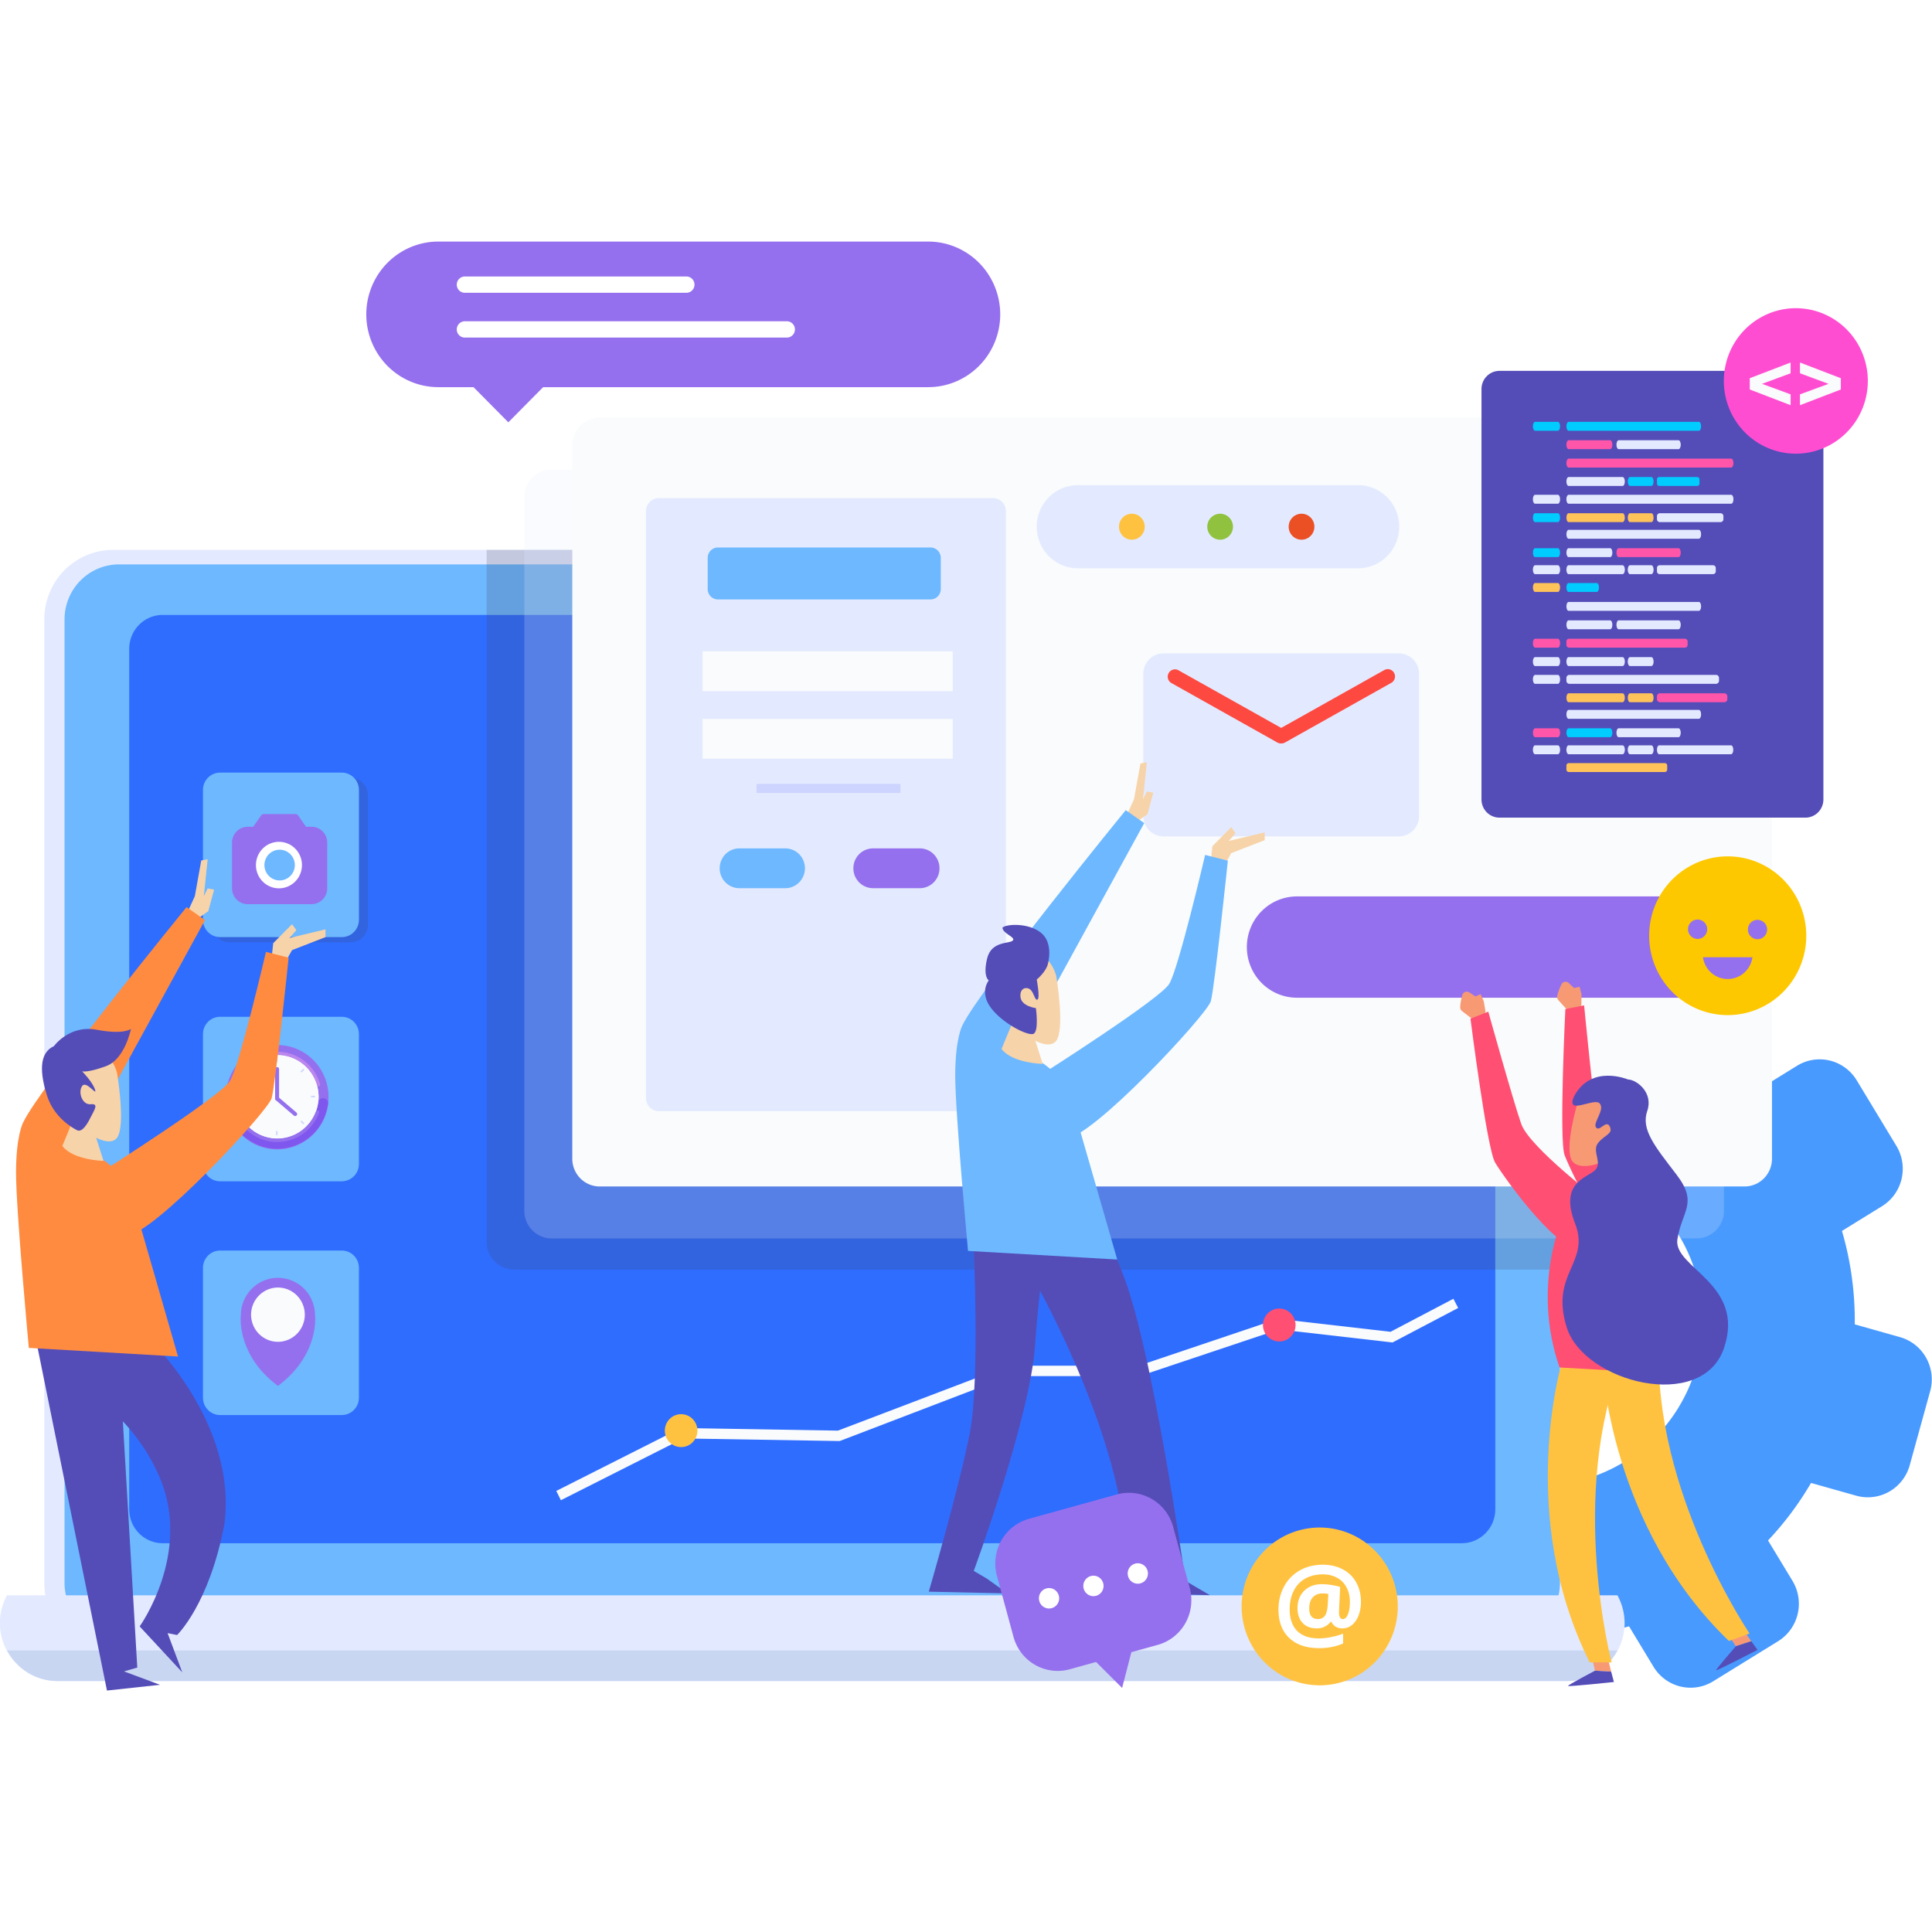 <svg xmlns="http://www.w3.org/2000/svg" width="600" height="600"><rect width="100%" height="100%" fill="#333333" stroke="none"/><defs><clipPath clipPathUnits="userSpaceOnUse" id="a"><path d="M0 500h500V0H0v500z"/></clipPath><clipPath clipPathUnits="userSpaceOnUse" id="b"><path d="M288.783 284.245h110.262v-71.822H288.783v71.822z"/></clipPath><clipPath clipPathUnits="userSpaceOnUse" id="c"><path d="M292.584 292.261H413.55v-76.727H292.584v76.727z"/></clipPath><clipPath clipPathUnits="userSpaceOnUse" id="d"><path d="M261.09 261.501h15.726v-16.417H261.09v16.417z"/></clipPath></defs><path fill="#fff" fill-rule="evenodd" stroke="#fff" stroke-width="1.995" d="M.998.997h598.005v598.005H.996z"/><g clip-path="url(#a)" transform="matrix(3.08 0 0 -3.112 -738.331 1055.345)"><path d="M403.549 193.273c7.74 4.73 10.18 14.842 5.449 22.582a16.33 16.33 0 0 1-3.895 4.354 61.36 61.36 0 0 0 6.756 8 77.33 77.33 0 0 0 3.594 3.36c.486-.408.96-.831 1.424-1.273l4.035 2.466a4.38 4.38 0 0 0 6.022-1.453l3.998-6.541a4.38 4.38 0 0 0-1.453-6.021l-4.035-2.466a31.593 31.593 0 0 0 1.292-9.324l4.56-1.273a4.38 4.38 0 0 0 3.042-5.396l-2.06-7.385a4.382 4.382 0 0 0-5.397-3.042l-4.556 1.27a31.541 31.541 0 0 0-4.336-5.737l2.467-4.034a4.381 4.381 0 0 0-1.453-6.023l-6.541-3.998a4.382 4.382 0 0 0-6.022 1.455l-2.466 4.034a31.485 31.485 0 0 0-7.177-1.238 50.255 50.255 0 0 0-1.802 15.289 16.323 16.323 0 0 1 8.554 2.394" fill="#489aff"/><path d="M392.117 174.215H251.115a6.928 6.928 0 0 0-6.928 6.928v96.174a6.928 6.928 0 0 0 6.928 6.928h141.002a6.928 6.928 0 0 0 6.928-6.928v-96.174a6.928 6.928 0 0 0-6.928-6.928" fill="#e3eaff"/><path d="M391.517 175.662H251.716a5.492 5.492 0 0 0-5.491 5.491v96.153a5.491 5.491 0 0 0 5.49 5.491h139.802a5.49 5.49 0 0 0 5.49-5.49v-96.154a5.49 5.49 0 0 0-5.49-5.49" fill="#6db8ff"/><path d="M387.103 185.116H256.129a3.383 3.383 0 0 0-3.382 3.383v85.873a3.382 3.382 0 0 0 3.383 3.383h130.975a3.383 3.383 0 0 0 3.384-3.383V188.5a3.384 3.384 0 0 0-3.384-3.383" fill="#2f6dff"/><path d="M240.427 179.92a5.743 5.743 0 0 1-.722-2.751 5.807 5.807 0 0 1 5.807-5.807H397.72c3.207 0 5.807 2.6 5.807 5.807a5.732 5.732 0 0 1-.723 2.75H240.427z" fill="#e3eaff"/><path d="M240.427 174.418c.983-1.812 2.88-3.056 5.085-3.056H397.72c2.207 0 4.102 1.244 5.084 3.056H240.427z" fill="#c8d6f2"/><g clip-path="url(#b)" opacity=".2"><path d="M392.117 284.245H288.782v-69.056a2.765 2.765 0 0 1 2.766-2.765h107.497v64.893a6.928 6.928 0 0 1-6.928 6.928" fill="#424261"/></g><g clip-path="url(#c)" opacity=".21"><path d="M410.785 215.534H295.35a2.764 2.764 0 0 0-2.765 2.765v71.197a2.765 2.765 0 0 0 2.765 2.765h115.436a2.766 2.766 0 0 0 2.766-2.765V218.3a2.765 2.765 0 0 0-2.766-2.765" fill="#e3eaff"/></g><path d="M415.624 220.718H300.187a2.765 2.765 0 0 0-2.764 2.766v71.196a2.765 2.765 0 0 0 2.764 2.766h115.437a2.765 2.765 0 0 0 2.765-2.766v-71.196a2.765 2.765 0 0 0-2.765-2.766" fill="#f9fbfc"/><g clip-path="url(#d)" opacity=".2"><path d="M275.088 245.084h-12.27c-.955 0-1.728.774-1.728 1.729v12.96c0 .955.773 1.728 1.728 1.728h12.27c.954 0 1.728-.773 1.728-1.728v-12.96c0-.955-.774-1.729-1.728-1.729" fill="#424261"/></g><path d="M274.18 221.236h-12.27c-.954 0-1.727.774-1.727 1.73v12.96c0 .954.773 1.727 1.728 1.727h12.27c.954 0 1.728-.773 1.728-1.728v-12.96c0-.955-.774-1.729-1.728-1.729m-.001-23.329h-12.27c-.954 0-1.727.774-1.727 1.73v12.96c0 .954.773 1.727 1.728 1.727h12.27c.954 0 1.728-.773 1.728-1.728v-12.96c0-.955-.774-1.729-1.728-1.729" fill="#6db8ff"/><path d="M271.481 207.924a3.739 3.739 0 0 1-7.477 0s-.526-3.96 3.74-7.107c4.263 3.148 3.737 7.107 3.737 7.107" fill="#9570ee"/><path d="M267.963 205.226a2.708 2.708 0 0 0-2.92 2.918 2.718 2.718 0 0 0 2.48 2.479 2.709 2.709 0 0 0 2.919-2.918 2.718 2.718 0 0 0-2.48-2.48" fill="#f9fbfc"/><path d="M272.84 229.662a5.172 5.172 0 1 0-10.343 0 5.172 5.172 0 0 0 10.344 0" fill="#9570ee"/><path d="M271.84 229.662a4.17 4.17 0 1 0-8.34-.001 4.17 4.17 0 0 0 8.34.001" fill="#f9fbfc"/><path d="M267.67 233.832a4.172 4.172 0 0 0 3.998-2.981.167.167 0 1 1 .32.091 4.504 4.504 0 0 1-8.636 0 .165.165 0 0 1 .16-.213c.074 0 .138.05.16.122a4.17 4.17 0 0 0 3.998 2.981" fill="#bb87ee"/><path d="M272.296 229.528a.496.496 0 0 1-.494-.427 4.17 4.17 0 0 0-8.264 0 .497.497 0 0 1-.495.427.5.5 0 0 1-.497-.562 5.173 5.173 0 0 1 5.124-4.476 5.172 5.172 0 0 1 5.123 4.476.5.5 0 0 1-.497.562" fill="#7f57ee"/><path d="M271.84 229.662a4.17 4.17 0 1 0-8.34-.001 4.17 4.17 0 0 0 8.34.001" fill="#f9fbfc"/><path d="M271.734 228.316a.168.168 0 0 1-.157-.11 4.17 4.17 0 0 0-7.816 0 .168.168 0 0 1-.157.11.168.168 0 0 1-.157-.226 4.505 4.505 0 0 1 8.445 0 .169.169 0 0 1-.158.226m-4.076.979a.2.2 0 0 0-.2.2v2.937a.2.2 0 0 0 .4 0v-2.937a.2.2 0 0 0-.2-.2" fill="#9570ee"/><path d="M267.514 229.606a.2.2 0 0 0 .282.023l1.812-1.53a.2.2 0 0 0 .023-.282.199.199 0 0 0-.282-.023l-1.811 1.53a.2.2 0 0 0-.024.282" fill="#9570ee"/><path d="M267.703 233.148h-.15v.4h.15v-.4zm0-7.306h-.15v.4h.15v-.4zm-3.528 3.778h-.4v.15h.4v-.15zm7.306 0h-.4v.15h.4v-.15zm-6.241 2.57l-.107-.106-.284.283.107.106.283-.283zm5.166-5.167l-.106-.106-.284.283.107.106.283-.283zm-5.273.284l.106-.106-.283-.284-.106.107.283.283zm5.167 5.167l.106-.106-.283-.284-.106.107.283.283z" fill="#ced6ff"/><path d="M274.18 245.602h-12.27c-.954 0-1.727.773-1.727 1.73v12.96c0 .954.773 1.728 1.728 1.728h12.27c.954 0 1.728-.774 1.728-1.728v-12.96c0-.957-.774-1.73-1.728-1.73" fill="#6db8ff"/><path d="M259.427 247.287l1.296.907.583 2.14-.648.13-.388-.779.388 3.694-.648-.13-.647-3.564-.78-1.685.714-.453m7.798-4.105l.173 1.556 1.9 1.9.433-.604-.692-.778 3.629.864v-.778l-3.37-1.296-.69-1.21-1.383.346z" fill="#f7d3a9"/><path d="M243.435 204.992l7.068-34.577 5.35.573-3.63 1.337 1.337.382-1.91 32.285h-8.215z" fill="#544db8"/><path d="M254.707 205.565s8.979-8.405 7.641-18.53c-1.529-8.023-4.776-11.08-4.776-11.08l-.955.19 1.481-3.916-4.299 4.585s5.302 7.308 2.006 14.9c-3.295 7.595-10.459 10.318-10.459 10.318s6.161 5.587 6.59 5.444c.43-.143 2.771-1.911 2.771-1.911" fill="#544db8"/><path d="M258.527 248.595s-14.757-17.91-16.477-21.491c0 0-.716-1.29-.716-5.015 0-3.724 1.29-17.48 1.29-17.48l15.044-.86s-4.872 16.765-5.015 17.195c-.144.429-2.579 3.008-4.872 3.582l12.608 22.78-1.862 1.289z" fill="#ff8b40"/><path d="M249.183 226.255s.627-1.86.973-2.984c0 0-3.071.065-4.152 1.492l1.146 2.746 2.033-1.254z" fill="#f7d3a9"/><path d="M251.518 232.067s.908-5.289 0-6.49c-.908-1.203-4.021.841-5.32 2.763-1.297 1.924-1.556 6.251.65 6.612 2.205.361 4.15-.96 4.67-2.885" fill="#f7d3a9"/><path d="M250.122 222.276s11.832 7.442 12.786 8.97c.954 1.526 3.626 12.881 3.626 12.881l2.29-.573s-1.336-12.69-1.718-14.026c-.382-1.336-12.023-13.74-14.694-13.74-2.672 0-3.626 3.435-2.29 6.488" fill="#ff8b40"/><path d="M245.148 234.716s1.555 2.16 4.32 1.642c2.765-.52 3.456.086 3.456.086s-.604-3.024-2.505-3.715c-1.9-.692-2.42-.52-2.42-.52s1.037-1.036 1.296-1.813c.26-.778-.864.95-1.296.345-.432-.604 0-1.901.864-1.814.865.086.346-.605 0-1.296-.345-.691-.864-1.556-1.382-1.296-.519.259-2.333 1.296-3.024 3.456-.69 2.16-.864 4.234.691 4.925" fill="#544db8"/><path d="M339.848 228.235H306.15c-.716 0-1.296.58-1.296 1.296v58.582c0 .716.58 1.296 1.296 1.296h33.698c.716 0 1.296-.58 1.296-1.296v-58.582c0-.716-.58-1.296-1.296-1.296" fill="#e3eaff"/><path d="M333.54 279.3h-21.429c-.572 0-1.036.464-1.036 1.037v3.11c0 .573.464 1.038 1.036 1.038h21.429c.572 0 1.037-.465 1.037-1.038v-3.11c0-.573-.465-1.037-1.037-1.037m-14.602-28.815h-4.667a1.986 1.986 0 1 0 0 3.973h4.667a1.987 1.987 0 0 0 0-3.973" fill="#6db8ff"/><path d="M332.417 250.485h-4.667a1.986 1.986 0 1 0 0 3.973h4.667a1.987 1.987 0 1 0 0-3.973" fill="#9570ee"/><path d="M335.786 270.142h-25.229v3.975h25.229v-3.975zm0-6.74h-25.229v3.975h25.229v-3.975z" fill="#f9fbfc"/><path d="M330.516 259.989H316v.908h14.516v-.908z" fill="#cdd4ff"/><path d="M415.927 239.555h-45.362a5.055 5.055 0 1 0 0 10.109h45.362a5.055 5.055 0 0 0 0-10.11" fill="#9570ee"/><path d="M376.656 282.411h-28.255a4.147 4.147 0 1 0 0 8.294h28.255a4.147 4.147 0 1 0 0-8.294" fill="#e3eaff"/><path d="M355.142 286.558a1.297 1.297 0 1 0-2.595.002 1.297 1.297 0 0 0 2.595-.002" fill="#ffc240"/><path d="M364.041 286.558a1.296 1.296 0 1 0-2.593 0 1.296 1.296 0 0 0 2.593 0" fill="#90c240"/><path d="M372.249 286.558a1.296 1.296 0 1 0-2.593 0 1.296 1.296 0 0 0 2.593 0" fill="#eb4f24"/><path d="M271.022 252.801a3.156 3.156 0 1 0-6.312 0 3.156 3.156 0 0 0 6.313 0" fill="#fff"/><path d="M267.913 250.473a2.32 2.32 0 1 0 0 4.638 2.32 2.32 0 0 0 0-4.638m3.225 6.14h-.556l-.8 1.127a.334.334 0 0 1-.274.142h-3.19a.336.336 0 0 1-.274-.142l-.799-1.126h-.557a1.578 1.578 0 0 1-1.573-1.573v-4.577c0-.865.708-1.573 1.573-1.573h6.45c.866 0 1.573.708 1.573 1.573v4.577c0 .865-.707 1.573-1.573 1.573" fill="#9570ee"/><path d="M269.446 252.792a1.533 1.533 0 1 0-3.066 0 1.533 1.533 0 0 0 3.066 0" fill="#6db8ff"/><path d="M380.76 255.654h-23.72a2.045 2.045 0 0 0-2.043 2.045v14.176c0 1.13.915 2.045 2.044 2.045h23.719a2.045 2.045 0 0 0 2.045-2.045v-14.176a2.046 2.046 0 0 0-2.045-2.045" fill="#e3eaff"/><path d="M368.928 264.928h-.055a.73.73 0 0 0-.354.092l-10.72 5.955a.732.732 0 0 0 .71 1.277l10.392-5.772 10.39 5.772a.73.73 0 0 0 .994-.283.729.729 0 0 0-.284-.994l-10.72-5.955a.73.73 0 0 0-.353-.092" fill="#fd4940"/><path d="M421.759 257.526h-30.847a1.814 1.814 0 0 0-1.814 1.814v40.957c0 1.001.812 1.814 1.814 1.814h30.847a1.814 1.814 0 0 0 1.814-1.814V259.34a1.814 1.814 0 0 0-1.814-1.814" fill="#544db8"/><path d="M396.8 296.135h-2.296c-.123 0-.222.199-.222.444s.099.444.222.444h2.297c.122 0 .22-.2.22-.444 0-.245-.098-.444-.22-.444m14.221 0h-13.14c-.122 0-.221.199-.221.444s.099.444.22.444h13.14c.122 0 .221-.2.221-.444 0-.245-.099-.444-.22-.444" fill="#0cf"/><path d="M402.073 294.299h-4.19c-.123 0-.223.199-.223.444s.1.445.222.445h4.191c.122 0 .222-.2.222-.445s-.1-.444-.222-.444" fill="#ff56a9"/><path d="M408.967 294.299h-6.04c-.122 0-.222.199-.222.444s.1.445.222.445h6.04c.122 0 .222-.2.222-.445s-.1-.444-.222-.444m2.055-8.939h-13.14c-.122 0-.221.2-.221.445s.099.444.22.444h13.14c.122 0 .221-.2.221-.444 0-.245-.099-.444-.22-.444" fill="#e3eaff"/><path d="M396.8 283.525h-2.296c-.123 0-.222.199-.222.444s.099.444.222.444h2.297c.122 0 .22-.2.22-.444 0-.245-.098-.444-.22-.444" fill="#0cf"/><path d="M402.073 283.525h-4.19c-.123 0-.223.199-.223.444s.1.444.222.444h4.191c.122 0 .222-.2.222-.444 0-.245-.1-.444-.222-.444" fill="#e3eaff"/><path d="M408.967 283.525h-6.04c-.122 0-.222.199-.222.444s.1.444.222.444h6.04c.122 0 .222-.2.222-.444 0-.245-.1-.444-.222-.444m5.313 8.938h-16.398c-.123 0-.222.2-.222.444 0 .245.1.444.222.444h16.398c.122 0 .221-.199.221-.444s-.099-.444-.22-.444" fill="#ff56a9"/><path d="M410.843 290.627h-3.817a.234.234 0 0 0-.235.234v.42c0 .13.106.234.235.234h3.817c.13 0 .234-.104.234-.234v-.42a.234.234 0 0 0-.234-.234" fill="#0cf"/><path d="M403.33 290.627h-5.448c-.122 0-.222.2-.222.444 0 .245.1.444.222.444h5.447c.122 0 .221-.199.221-.444s-.099-.444-.22-.444" fill="#e3eaff"/><path d="M406.228 290.627h-2.16c-.122 0-.221.2-.221.444 0 .245.099.444.22.444h2.16c.123 0 .223-.199.223-.444s-.1-.444-.222-.444" fill="#0cf"/><path d="M396.8 288.853h-2.296c-.123 0-.222.199-.222.444s.099.444.222.444h2.297c.122 0 .22-.199.22-.444s-.098-.444-.22-.444m17.479 0h-16.398c-.123 0-.222.199-.222.444s.1.444.222.444h16.398c.122 0 .221-.199.221-.444s-.099-.444-.22-.444m-17.481-7.028h-2.296c-.123 0-.222.199-.222.444s.099.444.222.444h2.297c.122 0 .22-.2.22-.444 0-.245-.098-.444-.22-.444m15.644 0h-5.379a.275.275 0 0 0-.275.275v.338c0 .152.123.275.275.275h5.38a.275.275 0 0 0 .274-.275v-.338a.275.275 0 0 0-.275-.275m-9.115 0h-5.448c-.122 0-.222.199-.222.444s.1.444.222.444h5.447c.122 0 .221-.2.221-.444 0-.245-.099-.444-.22-.444m2.898 0h-2.16c-.122 0-.221.199-.221.444s.099.444.22.444h2.16c.123 0 .223-.2.223-.444 0-.245-.1-.444-.222-.444" fill="#e3eaff"/><path d="M396.8 280.05h-2.296c-.123 0-.222.2-.222.444 0 .245.099.444.222.444h2.297c.122 0 .22-.199.22-.444s-.098-.444-.22-.444" fill="#ffc359"/><path d="M400.72 280.05h-2.838c-.122 0-.222.2-.222.444 0 .245.1.444.222.444h2.839c.122 0 .222-.199.222-.444s-.1-.444-.222-.444m-6.217 6.967c-.123 0-.222.2-.222.444 0 .245.099.444.222.444h2.297c.122 0 .22-.199.22-.444s-.098-.444-.22-.444" fill="#0cf"/><path d="M413.198 287.017h-6.114a.293.293 0 0 0-.293.292v.304c0 .161.131.292.293.292h6.114a.293.293 0 0 0 .293-.292v-.304a.293.293 0 0 0-.293-.292" fill="#e3eaff"/><path d="M403.33 287.017h-5.448c-.122 0-.222.2-.222.444 0 .245.1.444.222.444h5.447c.122 0 .221-.199.221-.444s-.099-.444-.22-.444m2.898 0h-2.16c-.122 0-.221.2-.221.444 0 .245.099.444.22.444h2.16c.123 0 .223-.199.223-.444s-.1-.444-.222-.444" fill="#ffc359"/><path d="M411.022 278.163h-13.14c-.122 0-.221.199-.221.444s.099.444.22.444h13.14c.122 0 .221-.2.221-.444 0-.245-.099-.444-.22-.444m-8.949-1.836h-4.19c-.123 0-.223.2-.223.444 0 .245.1.444.222.444h4.191c.122 0 .222-.199.222-.444s-.1-.444-.222-.444m6.894 0h-6.04c-.122 0-.222.2-.222.444 0 .245.1.444.222.444h6.04c.122 0 .222-.199.222-.444s-.1-.444-.222-.444m2.055-8.938h-13.14c-.122 0-.221.199-.221.444s.099.444.22.444h13.14c.122 0 .221-.2.221-.444 0-.245-.099-.444-.22-.444" fill="#e3eaff"/><path d="M396.8 265.553h-2.296c-.123 0-.222.199-.222.444s.099.444.222.444h2.297c.122 0 .22-.2.22-.444 0-.245-.098-.444-.22-.444" fill="#ff56a9"/><path d="M402.073 265.553h-4.19c-.123 0-.223.199-.223.444s.1.444.222.444h4.191c.122 0 .222-.2.222-.444 0-.245-.1-.444-.222-.444" fill="#0cf"/><path d="M408.967 265.553h-6.04c-.122 0-.222.199-.222.444s.1.444.222.444h6.04c.122 0 .222-.2.222-.444 0-.245-.1-.444-.222-.444" fill="#e3eaff"/><path d="M396.8 274.491h-2.296c-.123 0-.222.2-.222.444 0 .245.099.444.222.444h2.297c.122 0 .22-.199.22-.444s-.098-.444-.22-.444m12.81 0h-11.684a.268.268 0 0 0-.267.267v.354c0 .148.12.267.267.267h11.684a.268.268 0 0 0 .268-.267v-.354a.268.268 0 0 0-.268-.267" fill="#ff56a9"/><path d="M396.8 272.655h-2.296c-.123 0-.222.2-.222.444 0 .245.099.444.222.444h2.297c.122 0 .22-.199.22-.444s-.098-.444-.22-.444m6.529 0h-5.448c-.122 0-.222.2-.222.444 0 .245.1.444.222.444h5.447c.122 0 .221-.199.221-.444s-.099-.444-.22-.444m2.898 0h-2.16c-.122 0-.221.2-.221.444 0 .245.099.444.22.444h2.16c.123 0 .223-.199.223-.444s-.1-.444-.222-.444m-9.428-1.775h-2.296c-.123 0-.222.2-.222.445s.099.444.222.444h2.297c.122 0 .22-.2.22-.444 0-.245-.098-.444-.22-.444m15.945-.001H397.96a.3.3 0 0 0-.3.3v.289a.3.3 0 0 0 .3.3h14.786a.3.3 0 0 0 .3-.3v-.29a.3.3 0 0 0-.3-.298m-15.946-7.028h-2.296c-.123 0-.222.199-.222.444s.099.444.222.444h2.297c.122 0 .22-.2.22-.444 0-.245-.098-.444-.22-.444m17.462 0h-7.25c-.122 0-.222.199-.222.444s.1.444.222.444h7.25c.122 0 .22-.2.22-.444 0-.245-.098-.444-.22-.444m-10.933 0h-5.448c-.122 0-.222.199-.222.444s.1.444.222.444h5.447c.122 0 .221-.2.221-.444 0-.245-.099-.444-.22-.444m2.898 0h-2.16c-.122 0-.221.199-.221.444s.099.444.22.444h2.16c.123 0 .223-.2.223-.444 0-.245-.1-.444-.222-.444" fill="#e3eaff"/><path d="M407.581 262.078h-9.677a.243.243 0 0 0-.244.243v.402c0 .134.11.243.244.243h9.677a.243.243 0 0 0 .243-.243v-.402a.243.243 0 0 0-.243-.243" fill="#ffc359"/><path d="M413.584 269.045h-6.492a.301.301 0 0 0-.301.3v.287a.3.3 0 0 0 .301.3h6.492a.301.301 0 0 0 .301-.3v-.286a.301.301 0 0 0-.301-.301" fill="#ff56a9"/><path d="M403.33 269.045h-5.448c-.122 0-.222.199-.222.444s.1.444.222.444h5.447c.122 0 .221-.2.221-.444 0-.245-.099-.444-.22-.444m2.898 0h-2.16c-.122 0-.221.199-.221.444s.099.444.22.444h2.16c.123 0 .223-.2.223-.444 0-.245-.1-.444-.222-.444" fill="#ffc359"/><path d="M428.052 301.19a7.259 7.259 0 1 0-14.517.002 7.259 7.259 0 0 0 14.517-.002" fill="#ff4dd1"/><path d="M420.268 301.871l-2.883-1.056 2.883-1.048v-1.082l-4.121 1.567v1.126l4.12 1.566v-1.073zm.941 1.073l4.121-1.566v-1.126l-4.121-1.567v1.082l2.883 1.048-2.883 1.056v1.073z" fill="#f9fbfc"/><path d="M380.658 178.81a7.873 7.873 0 0 0-7.873-7.873 7.872 7.872 0 0 0-7.873 7.873 7.873 7.873 0 0 0 15.746 0" fill="#ffc240"/><path d="M371.728 178.623c0-.716.292-1.074.876-1.074.305 0 .537.108.697.323.16.216.256.566.29 1.052l.067 1.125a2.81 2.81 0 0 1-.586.056c-.424 0-.754-.132-.99-.397s-.354-.626-.354-1.085m5.214.637a3.69 3.69 0 0 0-.235-1.342c-.156-.405-.376-.724-.662-.954a1.526 1.526 0 0 0-.993-.347c-.25 0-.472.061-.667.181a1.04 1.04 0 0 0-.416.476h-.082a1.747 1.747 0 0 0-1.4-.657c-.6 0-1.073.181-1.42.542-.346.362-.52.857-.52 1.485 0 .716.228 1.292.683 1.731.455.437 1.049.656 1.782.656.292 0 .613-.027.965-.084.35-.055.64-.123.868-.201l-.117-2.489c0-.472.129-.708.387-.708.217 0 .389.159.519.476.129.318.194.733.194 1.245 0 .546-.115 1.029-.342 1.449a2.315 2.315 0 0 1-.96.959 2.96 2.96 0 0 1-1.412.331c-.686 0-1.281-.141-1.787-.422a2.822 2.822 0 0 1-1.163-1.22c-.27-.531-.406-1.144-.406-1.841 0-.936.25-1.655.75-2.156.502-.5 1.228-.751 2.178-.751.359 0 .755.04 1.187.12.43.08.855.196 1.272.349v-.978c-.727-.308-1.532-.463-2.418-.463-1.29 0-2.296.339-3.017 1.018-.721.679-1.082 1.623-1.082 2.831 0 .838.185 1.6.553 2.283a4.008 4.008 0 0 0 1.573 1.61c.68.388 1.463.583 2.35.583.746 0 1.413-.154 2-.459a3.24 3.24 0 0 0 1.359-1.303c.32-.564.48-1.214.48-1.95" fill="#fff"/><path d="M333.22 315.013h-49.39a7.264 7.264 0 0 1 0-14.527h3.632l3.51-3.51 3.512 3.51h38.738a7.264 7.264 0 1 1 0 14.527" fill="#9570ee"/><path d="M319.088 305.434h-32.501a.812.812 0 1 0 0 1.625h32.5a.813.813 0 0 0 0-1.625m-10.157 4.469h-22.343a.812.812 0 1 0 0 1.625h22.344a.812.812 0 0 0 0-1.625" fill="#fff"/><path d="M400.73 222.974s-.605-1.793-.939-2.877c0 0 2.961.063 4.003 1.439l-1.104 2.648-1.96-1.21z" fill="#f7d3a9"/><path d="M400.284 173.523l.254-1.128 1.635-.092-.346 1.381-1.543-.16z" fill="#f79a74"/><path d="M400.538 172.395s-2.74-1.428-2.718-1.52c.024-.092 4.63.392 4.63.392l-.277 1.036-1.635.092z" fill="#544db8"/><path d="M414.103 175.797l.642-.962 1.558.503-.82 1.164-1.38-.705z" fill="#f79a74"/><path d="M414.744 174.835s-2.043-2.318-1.988-2.396c.054-.078 4.177 2.032 4.177 2.032l-.63.867-1.559-.503z" fill="#544db8"/><path d="M397.245 203.345s-4.697-15.337 2.764-30.12h2.21s-4.42 16.718 1.105 30.258l-6.079-.138z" fill="#ffc240"/><path d="M401.323 202.802s.73-16.022 12.723-27.44l2.082.743s-9.782 14.26-9.125 28.87l-5.68-2.173z" fill="#ffc240"/><path d="M399.172 238.905l.006.945a.461.461 0 0 1-.016.123l-.18.677-.54-.138-.548.508a.467.467 0 0 1-.74-.14c-.17-.36-.363-.825-.423-1.178a.459.459 0 0 1 .118-.388l.84-.92a.467.467 0 0 1 .478-.133l.67.2a.466.466 0 0 1 .335.444" fill="#f79a74"/><path d="M407.275 218.166s-6.127 6.566-6.53 9.024c-.405 2.457-1.3 11.6-1.3 11.6l-1.89-.365s-.648-13.076-.075-14.582c.574-1.506 4.258-9.181 6.657-9.889 2.4-.709 4.085 1.657 3.138 4.212" fill="#ff4f72"/><path d="M398.765 228.997s-1.382-4.598-.507-5.757c.876-1.159 4.099-.109 5.35 1.745 1.25 1.855 1.502 6.03-.625 6.376-2.127.348-3.717-.51-4.218-2.364" fill="#f79a74"/><path d="M407.055 202.1s1.243 13.265 1.243 16.857c0 .165-.003.319-.005.473-.925 2.336-3.22 2.29-4.14 2.107-.92-.185-4.513-1.336-4.49-1.474l-.01.012c-1.237-.9-2.183-1.964-2.27-2.223 0 0-3.315-6.908-.414-15.198l10.086-.553z" fill="#ff4f72"/><path d="M389.495 238.227l-.16.932a.477.477 0 0 1-.038.118l-.296.635-.506-.23-.63.402a.467.467 0 0 1-.704-.269c-.104-.384-.213-.874-.21-1.233a.457.457 0 0 1 .185-.36l.988-.758a.468.468 0 0 1 .494-.048l.625.314a.466.466 0 0 1 .252.497" fill="#f79a74"/><path d="M401.113 219.233s-7.185 5.388-8.013 7.737c-.829 2.35-3.316 11.192-3.316 11.192l-1.796-.692s1.658-12.987 2.486-14.369c.83-1.382 5.804-8.29 8.29-8.566 2.488-.277 3.731 2.35 2.35 4.698" fill="#ff4f72"/><path d="M403.877 231.392s-3.685 1.565-5.435-1.658c-.92-2.027 2.027-.092 2.58-.737.552-.645-.738-1.934-.369-2.395.369-.46 1.013.829 1.382.093.368-.738-.553-.83-1.198-1.658-.645-.83.553-2.027-.368-2.764-.921-.736-3.5-1.29-1.935-5.25 1.567-3.961-2.579-4.974-.828-10.408 1.75-5.435 13.632-8.475 15.843-2.027 2.21 6.448-5.158 8.014-4.698 10.869.461 2.856 2.119 3.592-.092 6.448-2.211 2.855-3.593 4.513-2.947 6.355.644 1.843-1.106 3.132-1.935 3.132" fill="#544db8"/><path d="M416.96 245.39a.969.969 0 1 0 .002 1.937.969.969 0 0 0-.001-1.937m-3.036-3.971a2.519 2.519 0 0 0-2.494 2.177h4.988a2.52 2.52 0 0 0-2.494-2.177m-4.004 4.939a.968.968 0 1 0 1.935 0 .968.968 0 0 0-1.935 0m4.004 7.304a7.921 7.921 0 1 1 0-15.842 7.921 7.921 0 0 1 0 15.842" fill="#fec800"/><path d="M296.272 189.408l-.464.928 12.556 6.277 15.84-.259 17.2 6.478h13.135l14.025 4.676.114-.013 11.248-1.278 6.34 3.296.48-.919-6.62-3.443-.16.018-11.29 1.283-14.053-4.656h-13.125l-17.113-6.483-.098.002-15.686.257-12.329-6.164z" fill="#f9fbfc"/><path d="M342.353 214.282s12.442-20.152 10.887-34.172l8.467-.175-3.628 2.103 1.037.176s-3.112 21.73-6.049 29.44c-3.077 8.076-3.975 5.082-3.975 5.082l-6.739-2.454z" fill="#544db8"/><path d="M337.86 215.534s.691-13.998-.346-19.354c-1.037-5.358-4.147-15.899-4.147-15.899l7.95-.173-2.089 1.474-1.325.772s5.66 15.207 6.178 22.465c.518 7.26 1.383 11.406 1.383 11.406l-7.604-.69z" fill="#544db8"/><path d="M354.126 256.965l1.296.907.583 2.139-.648.129-.388-.777.388 3.693-.648-.13-.647-3.563-.779-1.685.713-.454m7.798-4.104l.173 1.556 1.9 1.9.433-.604-.692-.778 3.629.864v-.778l-3.37-1.296-.69-1.21-1.383.346z" fill="#f7d3a9"/><path d="M353.227 258.272s-14.758-17.909-16.477-21.49c0 0-.716-1.29-.716-5.016 0-3.724 1.29-17.478 1.29-17.478l15.044-.86s-4.872 16.763-5.015 17.193c-.144.429-2.58 3.008-4.872 3.582l12.608 22.78-1.862 1.29z" fill="#6db8ff"/><path d="M343.882 235.933s.627-1.86.973-2.984c0 0-3.071.064-4.152 1.492l1.147 2.746 2.032-1.254z" fill="#f7d3a9"/><path d="M346.217 241.745s.908-5.29 0-6.49c-.908-1.203-4.021.84-5.32 2.763-1.296 1.923-1.556 6.251.65 6.612 2.205.36 4.15-.962 4.67-2.885" fill="#f7d3a9"/><path d="M344.821 231.954s11.831 7.442 12.785 8.97c.954 1.525 3.626 12.88 3.626 12.88l2.29-.573s-1.336-12.69-1.718-14.026c-.38-1.336-12.022-13.739-14.694-13.739-2.67 0-3.625 3.434-2.289 6.488" fill="#6db8ff"/><path d="M345.378 242.924s.604 2.074-.691 3.11c-1.296 1.037-3.543.865-3.89.519 0-.605 1.384-.95 1.038-1.296-.346-.346-2.16 0-2.592-1.814-.432-1.815.173-2.161.173-2.161s-.951-1.123.172-2.678c1.124-1.555 3.662-2.837 4.294-2.671.632.166.286 2.585.286 2.585s-1.47.173-1.556 1.123c-.086.95.692 1.037 1.037.69.346-.345.432-1.122.692-.95.259.174-.087 1.988-.087 1.988s.95.778 1.124 1.555" fill="#544db8"/><path d="M352.342 189.985l-8.886-2.437a4.62 4.62 0 0 1-3.223-5.66l1.68-6.129a4.62 4.62 0 0 1 5.66-3.224l2.665.731 2.624-2.593.933 3.57 2.665.73a4.62 4.62 0 0 1 3.224 5.66l-1.681 6.128a4.62 4.62 0 0 1-5.661 3.224" fill="#9570ee"/><path d="M346.462 179.943a1.02 1.02 0 1 0-1.965-.537 1.02 1.02 0 0 0 1.965.537m4.478 1.229a1.02 1.02 0 1 0-1.965-.539 1.02 1.02 0 0 0 1.965.539m4.478 1.228a1.02 1.02 0 1 0-1.966-.54 1.02 1.02 0 0 0 1.966.54" fill="#fff"/><path d="M310.038 196.352a1.642 1.642 0 1 0-3.284 0 1.642 1.642 0 0 0 3.284 0" fill="#ffc240"/><path d="M370.349 206.894a1.642 1.642 0 1 0-3.285 0 1.642 1.642 0 0 0 3.285 0" fill="#ff4f72"/></g></svg>